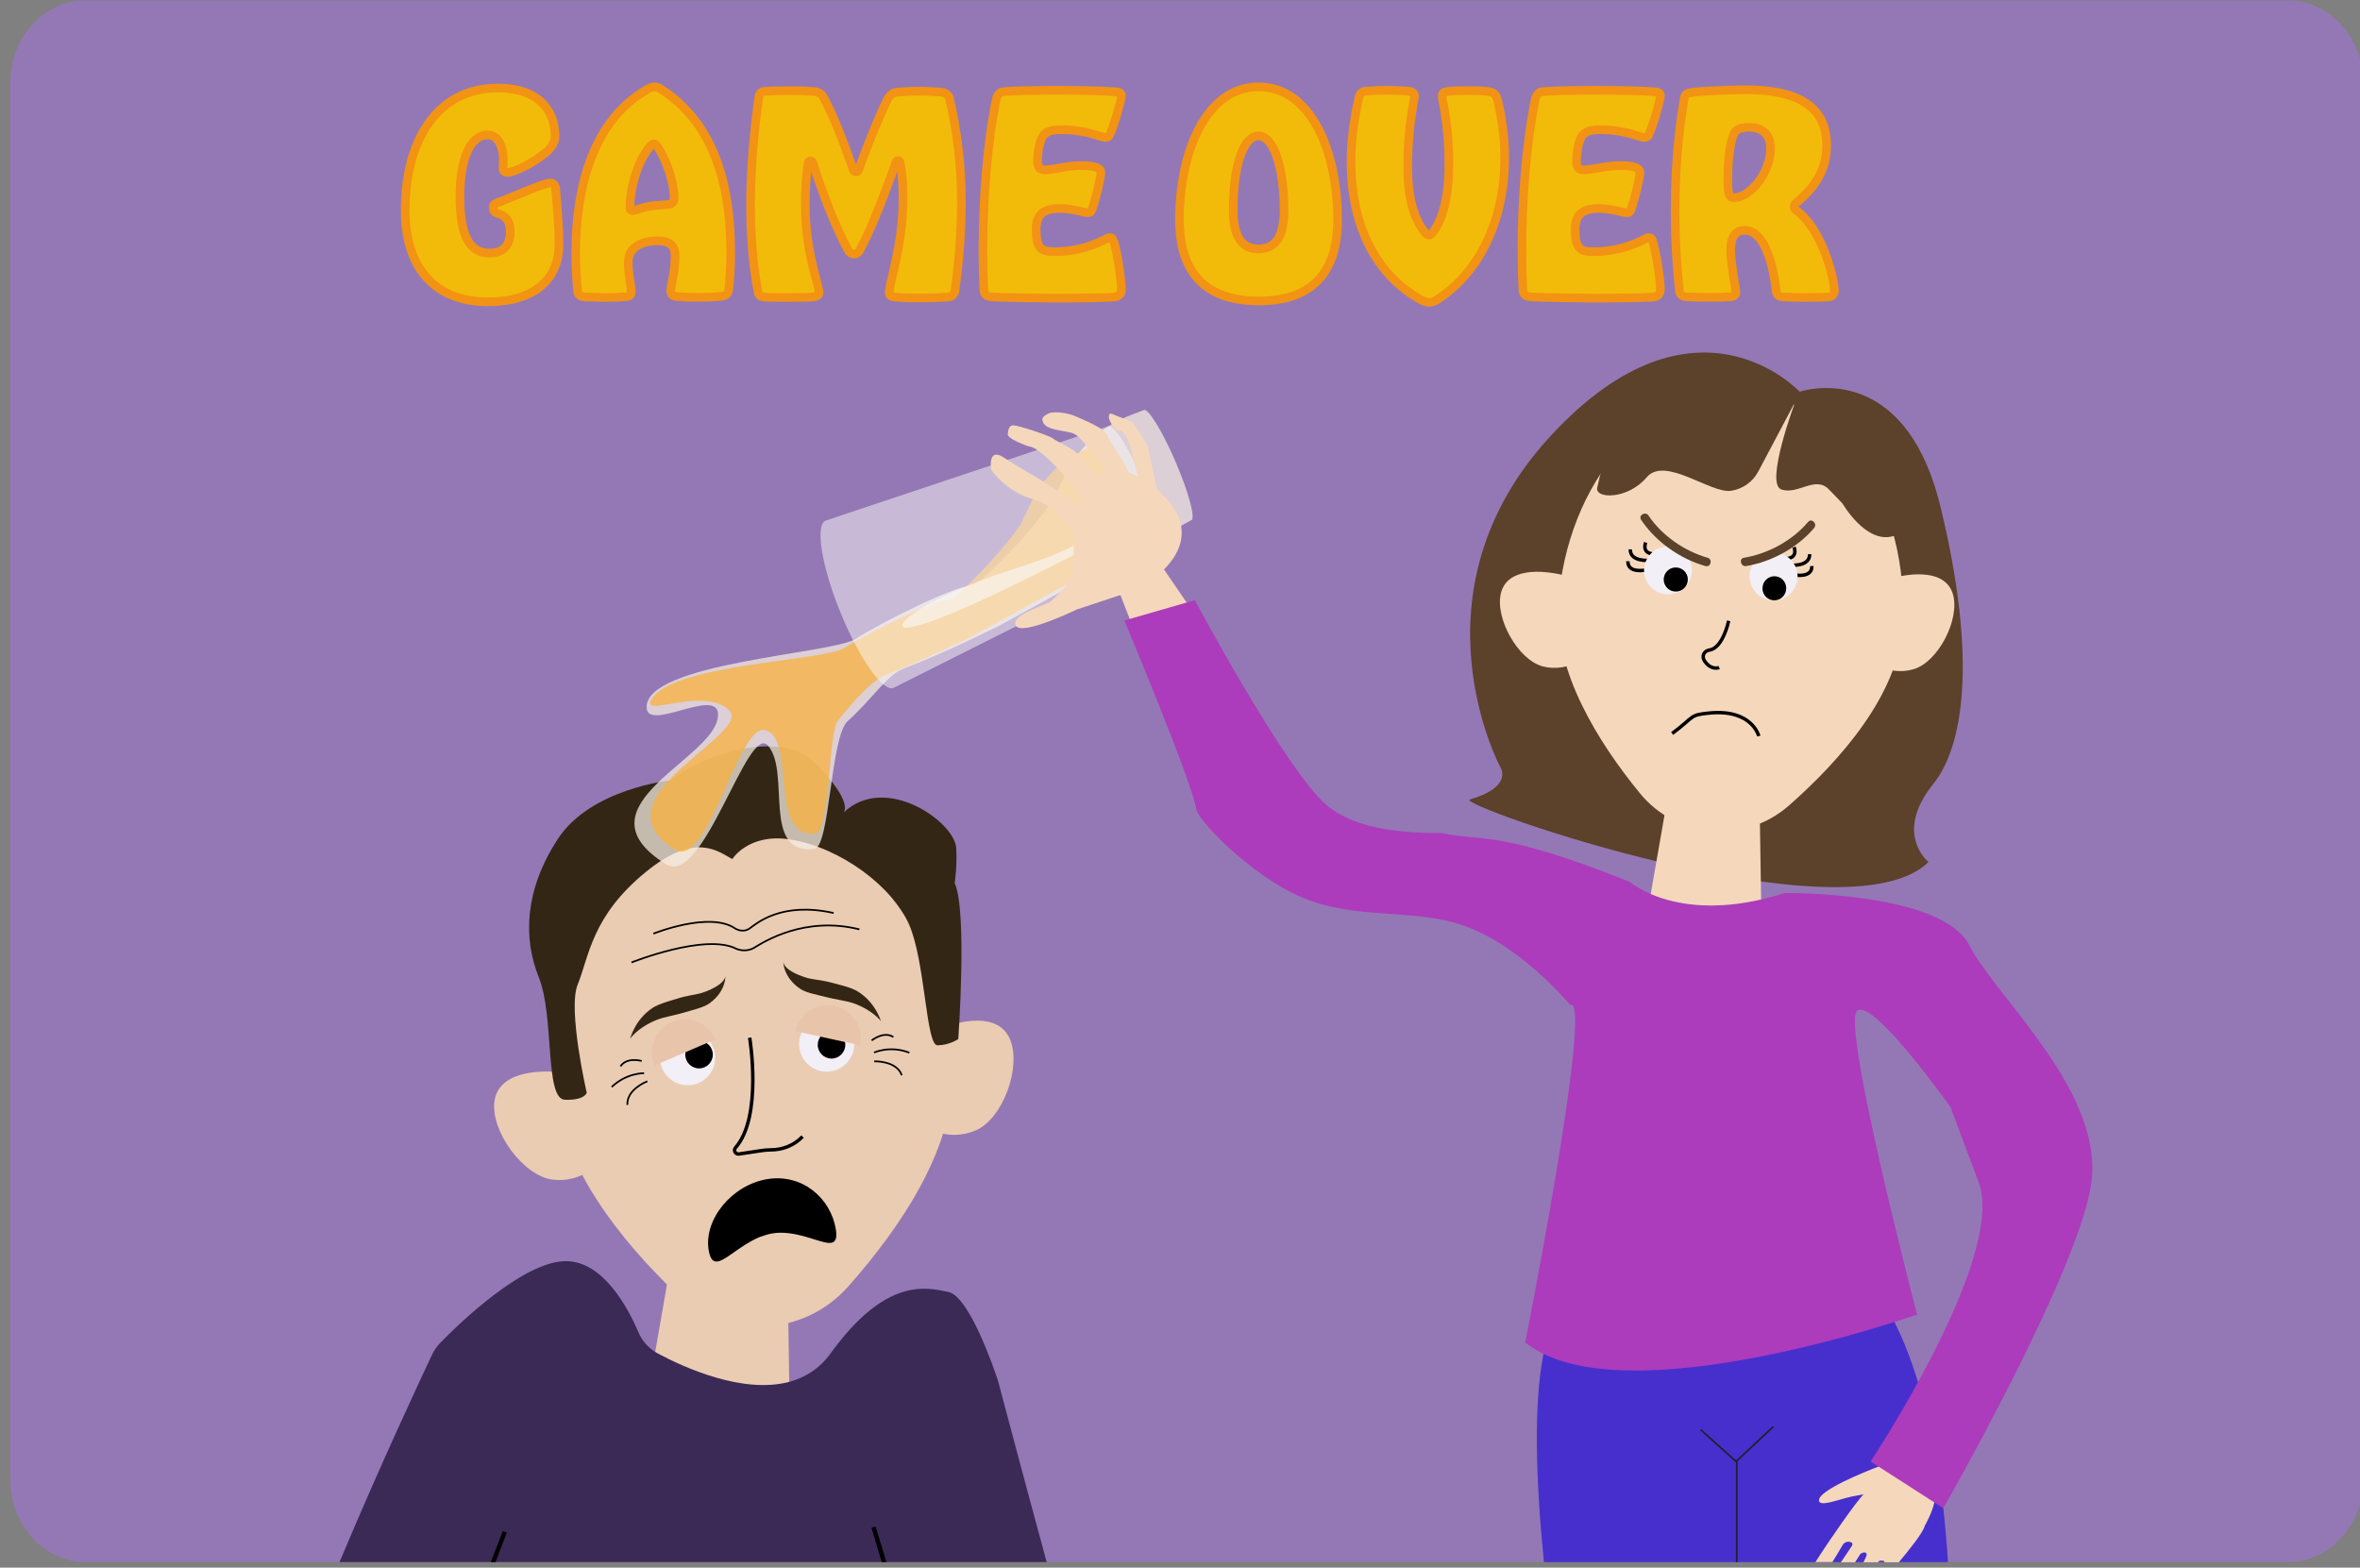 <?xml version="1.0" encoding="utf-8"?>
<!-- Generator: Adobe Illustrator 25.0.0, SVG Export Plug-In . SVG Version: 6.00 Build 0)  -->
<svg version="1.1" id="Layer_1" xmlns="http://www.w3.org/2000/svg" xmlns:xlink="http://www.w3.org/1999/xlink" x="0px" y="0px"
	 viewBox="0 0 1370 910" style="enable-background:new 0 0 1370 910;" xml:space="preserve">
<rect x="0" y="0" width="1370" height="910" fill="#808080" stroke="none"/>
<style type="text/css">
	.st0{fill:#9478B5;}
	.st1{fill:#5C412B;}
	.st2{fill:#F5D8BC;}
	.st3{fill:none;stroke:#000000;stroke-width:2;stroke-miterlimit:10;}
	.st4{fill:#F2EFF6;}
	.st5{fill:#472FCE;}
	.st6{fill:#AC3CBC;}
	.st7{fill:none;stroke:#21202B;stroke-miterlimit:10;}
	.st8{fill:#F4B0EF;}
	.st9{fill:#EACCB2;}
	.st10{fill:#342614;}
	.st11{fill:#E8C5AA;}
	.st12{fill:#3B2A56;}
	.st13{fill:#332615;}
	.st14{fill:none;stroke:#010202;stroke-miterlimit:10;}
	.st15{opacity:0.75;fill:#F4ECE1;enable-background:new    ;}
	.st16{opacity:0.75;fill:#F9B03C;enable-background:new    ;}
	.st17{opacity:0.51;fill:#F9F9F7;enable-background:new    ;}
	.st18{opacity:0.62;fill:#F9F9F7;enable-background:new    ;}
	.st19{fill:#21202B;}
	.st20{enable-background:new    ;}
	.st21{fill:#F2BB09;}
	.st22{fill:none;stroke:#F29313;stroke-width:5;stroke-miterlimit:10;}
</style>
<path class="st0" d="M1371.9,48.3v810.5c0,24-16.1,44-36.9,47.4c-2.1,0.3-4.2,0.5-6.3,0.5H49.2c-23.8,0-43.2-21.6-43.2-48V48.3
	c0-26.4,19.4-48,43.2-48h1279.6C1352.5,0.4,1371.9,22,1371.9,48.3z"/>
<path class="st1" d="M1044.7,227.4c0,0-60.4-65.4-144.5,25.6s-29.1,192.6-29.1,192.6s7.4,11.2-17.8,18.5
	c-9.8,2.8,219.2,83,266.2,36.3c0,0-20.5-16.4,2.7-45.2c17.6-21.8,25.8-72.2,4.4-160.5C1105.4,206.5,1044.7,227.4,1044.7,227.4z"/>
<path class="st2" d="M928.8,367.1c-3.7,14.6-18.4,23.4-33,19.8c-14.6-3.7-28.1-28.1-24.5-42.6c3.7-14.6,23.1-13.8,37.7-10.1
	S932.4,352.5,928.8,367.1z"/>
<path class="st2" d="M1077.1,370c4.2,14.4,19.3,22.7,33.7,18.5c14.4-4.2,27.1-29.1,22.9-43.5c-4.2-14.4-23.6-12.9-38-8.7
	C1081.2,340.5,1072.9,355.6,1077.1,370z"/>
<path class="st2" d="M1104.4,364c-2.6,39.4-36.1,77.4-65.9,103.6c-25.7,22.6-65,19.3-86.6-7.2c-24.2-29.6-49.8-70.7-47.3-109.4
	c4.7-71.8,53.2-127.1,108.3-123.6C1068.1,231.1,1109.1,292.2,1104.4,364z"/>
<path class="st3" d="M1003.5,360.4c0,0-3.2,15.6-11,16.9c-1,0.2-1.9,0.5-2.6,1.2c-1.1,1.1-2.1,3.2,0.2,6c3.8,4.8,7.9,3,7.9,3"/>
<path class="st3" d="M1021,427.3c0,0-3.8-15.7-28.4-13.4c-12.1,1.1-8.5,1.9-21.9,11.9"/>
<path class="st3" d="M956.3,325.3c0,0-10.1,0.6-9.9-6.4"/>
<path class="st3" d="M959.3,321.5c0,0-6.1-0.1-4-6.6"/>
<path class="st3" d="M954.6,331c0,0-9.8,1.8-9.6-5.2"/>
<circle class="st4" cx="968.3" cy="331.1" r="13.9"/>
<circle cx="972.8" cy="336.4" r="7"/>
<path class="st3" d="M1040.6,328.1c0,0,10.1,0.6,9.9-6.4"/>
<path class="st3" d="M1037.5,324.2c0,0,6.1-0.1,4-6.6"/>
<path class="st3" d="M1042.2,333.8c0,0,9.8,1.8,9.6-5.2"/>
<circle class="st4" cx="1029.6" cy="334.6" r="13.9"/>
<ellipse transform="matrix(0.16 -0.987 0.987 0.16 528.12 1303.771)" cx="1030.3" cy="341.5" rx="7" ry="6.9"/>
<g>
	<g>
		<path class="st1" d="M1049.6,303c-9.2,10.9-23.2,18.4-37.2,20.8c-3.2,0.5-1.8,5.4,1.3,4.8c14.7-2.5,29.6-10.5,39.4-22.1
			C1055.2,304.1,1051.7,300.5,1049.6,303L1049.6,303z"/>
	</g>
</g>
<path class="st1" d="M1042.2,233.1l-21.5,40.6c-3.2,6-9,10.2-15.8,11.2c-11.8,1.8-38.4-20.4-49-7.8c-11,13-30.1,12.6-28.7,6
	c3.4-16.3,13-45,13-45s42.4-26.7,60.9-18.5C1019.6,228,1042.2,233.1,1042.2,233.1z"/>
<path class="st1" d="M1042.2,233.1c0,0-17.8,47.5-8.2,51c9.6,3.4,19.8-8.2,27.7,0c7.9,8.2,7.9,8.2,7.9,8.2s13.8,24,29.8,18.8
	s-10.7-61.9-10.7-61.9L1042.2,233.1z"/>
<polygon class="st2" points="1022.9,559 952.2,553.7 969.2,456.3 1021.4,461.3 "/>
<path class="st5" d="M1130.7,906.8H896.2c0-0.2,0-0.3,0-0.5c-4.8-48.7-5.9-91.6-0.2-120.3c5.6-28.3,17.8-42.8,39.4-35.2l148.6-7.7
	c0,0,7.1,6.9,15.8,24.4c4.4,8.8,9.2,20.3,13.7,35c5.8,18.8,11.1,42.8,14.6,73v0c1.1,9.7,2,20,2.7,30.9
	C1130.7,906.5,1130.7,906.7,1130.7,906.8z"/>
<path class="st2" d="M1122.9,872.2c-1.3,6.1-5.6,13.6-5.6,13.6c-0.7,3.7-9.9,15-14.6,20.6c-0.2,0.2-0.3,0.3-0.4,0.5h-8.4
	c0-0.2,0-0.4-0.1-0.5c-0.5-0.9-3.1-0.2-3.1-0.2l-0.1,0.2l-0.3,0.5h-8.6c0.1-0.2,0.2-0.3,0.3-0.5c1.1-2.1,1.8-3.6,1.6-4.2
	c-0.6-2.2-3.6-0.2-3.6-0.2s-1.1,1.7-2.8,4.4c-0.1,0.2-0.2,0.3-0.3,0.5h-8.2c0.1-0.2,0.2-0.3,0.3-0.5c3.1-4.6,5.6-8.2,6.1-9.1
	c0.6-1.1,0.1-1.8-0.8-2.1c-1.8-0.7-3.8,0.2-4.7,1.8c-1.2,2.1-3.2,5.5-5.6,9.3c-0.1,0.2-0.2,0.3-0.3,0.5h-9.8
	c0.1-0.2,0.2-0.3,0.3-0.5c9.5-14.9,23.1-34,27.6-38.9c-2.1,0.6-5.9,1-9.6,2c-7.4,2-15.4,4.9-16.2,2c-1.6-5.8,27-17.2,34.4-20
	c1.1-0.4,1.7-0.7,1.7-0.7s27.9,10.3,30.5,15.5C1123.5,867.7,1123.4,869.8,1122.9,872.2z"/>
<polygon class="st2" points="648.7,341 671.8,400.4 712.6,384.3 673.5,327.4 "/>
<path class="st6" d="M946.1,511.9c0,0,29.2,26,89.9,6.5c0,0,91-1.1,107.2,30.3c16.2,31.4,80.2,86.7,70.4,140.8
	c-9.8,54.2-85.5,186-85.5,186l-42.2-27.1c0,0,79-118.9,62.7-162.2s-16.2-43.3-16.2-43.3s-44.4-62.8-54.2-56.3s34.7,176.5,34.7,176.5
	s-172.2,60.7-227.5,16.2c0,0,40.1-202.5,26-196c0,0-30.9-37.8-67.2-47.7c-30.3-8.2-62.5-1.4-93.9-17.2
	c-27.4-13.7-55.1-42.5-55.9-48.8c-1.8-14.1-41.7-109.4-41.7-109.4l40.9-11.8c0,0,52.8,98.7,76.3,118.8c22,18.9,64.3,15.8,67.7,16.5
	C860.5,488.6,869.3,481.3,946.1,511.9z"/>
<line class="st7" x1="1029.5" y1="828.1" x2="1007.8" y2="848.4"/>
<g>
	<path class="st8" d="M268.3,620.6"/>
	<polygon class="st9" points="458.7,838.7 372.1,832.2 392.9,712.8 456.9,719 	"/>
	<path class="st9" d="M355.7,657.6c-2.1,17.1-17.7,29.3-34.8,27.2c-17.1-2.1-36-28-33.9-45.2c2.1-17.1,24.4-19,41.6-16.9
		C345.6,624.8,357.8,640.4,355.7,657.6z"/>
	<path class="st9" d="M525.3,639.9c6.8,15.9,25.2,23.2,41.1,16.3c15.9-6.8,26.7-37,19.9-52.9c-6.8-15.9-28.8-11.4-44.6-4.6
		C525.8,605.7,518.5,624.1,525.3,639.9z"/>
	<path class="st9" d="M552.9,619.2c2.7,45.4-30.2,93.5-60.5,127.6c-26.1,29.5-71.4,31.3-99.9,4c-31.8-30.4-66.8-73.6-69.5-118.1
		c-4.9-82.6,42.6-152.6,106.1-156.4S548,536.6,552.9,619.2z"/>
	<path class="st10" d="M454.7,558.3c0,0-0.2,8.9,9.8,15.7c3.5,2.4,9.8,3.4,15,4.8c5,1.3,11.8,2.2,15.7,3.5
		c11.6,4.1,16.2,10.5,16.2,10.5s-3.1-11-13.7-17.4c-3.8-2.3-10.6-3.8-15.9-5.2c-4.5-1.2-10.4-1.6-13.9-2.7
		C454.3,563.2,454.7,558.3,454.7,558.3z"/>
	<path class="st10" d="M421.1,566.4c0,0,0.6,8.9-9.2,16c-3.4,2.5-9.6,3.8-14.8,5.4c-5,1.5-11.7,2.6-15.5,4.1
		c-11.5,4.5-15.8,11.1-15.8,11.1s2.7-11.1,13-17.9c3.7-2.4,10.4-4.2,15.7-5.8c4.5-1.4,10.4-2,13.8-3.2
		C421.7,571.3,421.1,566.4,421.1,566.4z"/>
	<path class="st3" d="M435.2,602.4c0,0,7.6,45.9-8.2,63.8c-1.4,1.6-0.1,4,2,3.7l12.6-1.9c2-0.3,4-0.5,5.9-0.5
		c6.9,0,13.4-2.6,18.2-7.5l0.2-0.2"/>
	<path class="st3" d="M465.1,724.5"/>
	<path class="st3" d="M437.5,730.6"/>
	<circle class="st4" cx="399.2" cy="614" r="16"/>
	<circle cx="405.8" cy="612.2" r="8"/>
	<path class="st11" d="M380,618.5c-4.2-9.8,0.3-21.1,10.1-25.3s21.1,0.3,25.3,10.1L380,618.5z"/>
	<circle class="st4" cx="479.9" cy="606.1" r="16"/>
	<circle cx="482.7" cy="606.5" r="8"/>
	<path class="st11" d="M461.7,598.6c2.3-10.4,12.5-17,22.9-14.7c10.4,2.3,17,12.5,14.7,22.9L461.7,598.6z"/>
	<path class="st12" d="M607.8,906.8H197.1c0.1-0.2,0.1-0.3,0.2-0.5c23.8-56.7,47.1-106.3,53.5-119.9c1.2-2.5,2.8-4.8,4.7-6.8
		c10.7-11,48.3-47.5,73-47.5c21.8,0,36.2,27.5,42.1,41.2c2,4.8,5.4,8.8,9.8,11.5c0.5,0.3,1,0.6,1.5,0.9
		c15.5,8.3,49.4,23.6,76.2,16.5c9.2-2.5,17.6-7.6,24.1-16.6c31.9-44.1,55.3-38.4,68.4-35.6c12.2,2.6,26.8,45.5,28.8,51.7
		c0.2,0.5,0.3,1,0.4,1.5c1.6,6,13.5,51,27.7,103.2C607.7,906.5,607.7,906.7,607.8,906.8z"/>
	<path class="st13" d="M489.7,471.7c0,0,6.3-5.7-16.2-28.4s-71.7-1.4-83.6,9.6c0,0-46.9,4.6-66.2,34.3c-19.3,29.7-20,57.6-10.9,80.2
		s3.3,70.6,15.1,71s12.7-4.1,12.7-4.1s-11.1-48.2-5.3-62.6c6.8-16.8,8.1-39.8,39.7-65.6c28.7-23.4,41.7-11.9,50.1-7.4
		c0,0,9.5-15.2,33.5-11.4c29.4,4.6,59.7,27.6,69.1,49.3c9.5,21.7,9.8,70.2,16.5,70.2c6.7,0,12.1-3.6,12.1-3.6s5.3-74.8-2.1-90.5
		c0,0,1.5-9.8,0.9-20.4C554.2,477.1,514,448.6,489.7,471.7z"/>
	<polygon points="294.2,889.7 287.8,906.3 287.6,906.8 284.9,906.8 285.1,906.3 291.9,888.8 	"/>
	<polygon points="514.5,906.8 511.9,906.8 511.7,906.3 505.9,886.9 508.3,886.1 514.4,906.3 	"/>
	<path class="st14" d="M379.3,542c0,0,32.7-13.2,47.5-3c0,0,4.3,2.8,8.3,0s18.3-15.8,48.8-9"/>
	<path class="st14" d="M366.6,558.7c0,0,43-17.2,60.9-7.9c0,0,5.2,2.5,10.6-0.8s29.1-18.4,60.8-10.5"/>
	<path class="st14" d="M372.5,615.9c0,0-8.6-2.5-12.3,3.1"/>
	<path class="st14" d="M373.9,623c0,0-10.2-0.3-18.8,8"/>
	<path class="st14" d="M375.8,627.7c0,0-12.1,4.5-11.6,13.7"/>
	<path class="st14" d="M506,604c0,0,7-5.7,12.6-2"/>
	<path class="st14" d="M507.4,611c0,0,9.3-4.3,20.5,0.1"/>
	<path class="st14" d="M507.5,616.1c0,0,13-0.5,16,8.1"/>
	<path d="M473.5,719.7c-1-0.3-2.1-0.7-3.2-1c-4.9-1.5-10.6-3-16.6-3.1c-0.4,0-0.7,0-1.1,0c-1.4,0-2.8,0.2-4.2,0.4
		c-2.4,0.4-4.6,1.1-6.8,1.9c-0.4,0.1-0.7,0.3-1.1,0.4c-5.8,2.5-10.9,6.2-15.2,9.2c-0.4,0.2-0.7,0.5-1,0.7c-6.9,4.8-11.3,7-12.9-2.4
		c-3-17.9,13.5-37.9,33.9-41.3s36.9,11,39.9,29C486.8,723.5,481.8,722.3,473.5,719.7z"/>
</g>
<g>
	<g>
		<path class="st1" d="M952.7,301.8c8.6,12.8,22.6,22.6,37.3,26.8c3.1,0.9,4.4-3.9,1.3-4.8c-13.4-3.9-26.5-12.8-34.3-24.5
			C955.2,296.6,950.9,299.1,952.7,301.8L952.7,301.8z"/>
	</g>
</g>
<path class="st15" d="M612,288.3c-1.5,6.9-41.2,51.1-48.2,51.6c-10.5,0.7-50.9,20.7-67.1,31c-13.7,8.7-123.3,13.9-121.3,40.2
	c1,13.5,40.3-11.8,41.4,3.1c1.8,25.4-85.3,53.1-30.2,87.5c21.7,13.6,47.5-82.4,59.2-68.9c13.5,15.5-4.1,63.5,26.9,60
	c9.2-1,9.3-65.2,19.4-74.2c13.8-12.3,22.9-26.8,32-30.3c27.3-10.5,53.9-24.2,56.2-25.2l111.2-61.1l0,0c0,0,0.1,0,0.1,0
	c2.5-1.1-1.6-16.3-9.2-34c-7.6-17.7-15.9-31.1-18.4-30c0,0,0,0-0.1,0.1l0,0l-7.1,2.7c-16.6,6.2-30.2,18.5-38.2,34.4L612,288.3z"/>
<path class="st16" d="M593.6,302c-1.4,6.1-36.9,45.8-43.2,46.3c-9.4,0.7-45.6,18.5-60.1,27.8c-12.3,7.8-102.8,9.3-112.5,30.8
	c-4.2,9.2,29.1-7.8,44.7,4.6c17.8,14.2-80.1,50.9-30.8,81.7c19.4,12.1,36.8-73.3,52.4-69.4c18.5,4.6,1.5,63.2,29.3,60.1
	c8.2-0.9,7.7-58.6,12.8-65.2c10.2-13,20.5-24,28.6-27.2c24.5-9.4,48.3-21.7,50.3-22.5l99.6-54.7l0,0c0,0,0.1,0,0.1,0
	c2.3-1-1.4-14.6-8.2-30.5c-6.8-15.9-14.2-27.9-16.5-26.9c0,0,0,0-0.1,0l0,0l-6.4,2.4c-14.9,5.6-27.1,16.6-34.2,30.8L593.6,302z"/>
<g>
	<path class="st17" d="M479.3,302.2c-6.2,2.5-2.4,26.3,8.5,53.1c10.9,26.8,24.7,46.6,30.9,44l154.5-77.6l0,0c0,0,0.1,0,0.1,0
		c3.5-1.4-0.4-19.2-8.7-39.7s-17.9-36-21.4-34.6c0,0-0.1,0.1-0.1,0.1l0,0L479.3,302.2z"/>
	<path class="st18" d="M578.4,333.7c14.8-5.1,41.2-12.6,53.8-22.4c15.4-11.9,15.4-17.5,20-8.1c1.9,3.8-30.2,20-64.7,36.9
		c-34.6,17-61.7,27.2-63.6,23.5C522,359.8,542.1,346.4,578.4,333.7z"/>
</g>
<path class="st2" d="M619.2,339.3c-0.7,1.5-8.4,9.5-9.8,10.2c-6.9,3.4-22.1,7.8-19.8,13.5c2.8,6.7,35.5-9.2,35.5-9.2l35-11.6
	c0,0,53.8-27.5,6.3-62c-29.3-21.3-42.4,7.3-43.3,32.4c-0.1,3.7,0.5,8.9,0,12.8C622.4,331.6,620.5,336.6,619.2,339.3z"/>
<path class="st2" d="M633.1,323.2c0,0-16.6-29-32.9-33.3s-24.8-17.2-24.8-17.2s-2.5-14,8.1-6.6s33.2,17.8,46.1,32l8.6,7.7l-6.5-13.3
	c0,0-6.4-0.9,6.7,2.9c19.5,5.7,1.7-7.5,1.7-7.5l3.6-2.7L633.1,323.2z"/>
<path class="st2" d="M628.5,288.6c0,0-23.4-29.4-31.1-29.4c0,0-13.9-4.6-12.3-7.7c0,0,0-4.6,3.1-4.6s21.6,6.2,23.1,7.7
	s13.9,6.2,17,12.3s1.5-0.5,12.3,15.2C651.4,297.8,628.5,288.6,628.5,288.6z"/>
<path class="st2" d="M646.5,282.4c0,0-10.3-19.6-12-19.6c-1.7,0-6.8-9.8-12-11.4c-4.9-1.6-15.4-1.6-17.1-6.5c-0.8-2.2,0-3.3,3.4-4.9
	c3.4-1.6,12,0,15.4,1.6c3.4,1.6,17.5,6.9,19,11.6c1.5,4.7,12.1,16.9,12.8,24.7C656.7,285.6,646.5,282.4,646.5,282.4z"/>
<path class="st2" d="M662.2,282.4c0,0-4.6-15.4-5.3-20.4c-0.5-3.6-3.9-12-7-12c-3.1,0-6.2-6.2-6.2-7.7s0-3.1,3.1-1.5
	c3.1,1.5,9.2,3.1,10.8,4.6c1.5,1.5,9.2,13.9,9.2,15.4s4.8,23.2,5.5,26.3C673,290.1,662.2,282.4,662.2,282.4z"/>
<rect x="1007.7" y="847.8" class="st19" width="1" height="59"/>
<rect x="997.2" y="825.3" transform="matrix(0.668 -0.744 0.744 0.668 -293.27 1020.896)" class="st19" width="1" height="27.8"/>
<g class="st20">
	<path class="st21" d="M267,114.3c0,24.8,6.9,32.6,17.2,32.6c8,0,12-4.5,12-12.5c0-5.9-2.3-9.2-7.6-10.6c-1.6-0.5-2.2-1.6-2.2-3
		c0-2,0.5-2.8,4.1-3.7c9.1-3.7,25.6-10.9,29-10.9c1.6,0,2.8,1.1,3.1,3.4c0.8,10.5,1.9,20.9,1.9,32.2c0,20.5-14.5,33.4-41.2,33.4
		c-30.9,0-48.1-19.8-48.1-53.2c0-38.9,17.5-70.9,53.9-70.9c23.6,0,33.1,13.1,33.1,27.8c0,3.4-1.6,5.9-3.7,8.1
		c-5.8,5.9-19.4,13.1-24,13.1c-1.6,0-2.5-0.9-2.5-2.7c0-1.4,0.2-3.1,0.2-4.7c0-6.2-2.3-14.4-9.2-14.4C273.6,78.4,267,90.9,267,114.3
		z"/>
	<path class="st21" d="M340.1,172.4c-3-0.2-4.5-0.8-4.8-3.6c-0.6-7-1.1-14.2-1.1-21.7c0-36.5,9.2-77.1,42-95.5
		c1.6-0.8,2.7-1.2,3.7-1.2c1.2,0,2.2,0.5,3.6,1.2c29.7,19,40.7,53.2,40.7,94.8c0,6.7-0.3,13.7-1.1,21.2c-0.3,3.3-2,4.2-5,4.5
		c-3.6,0.3-8,0.5-12.2,0.5c-5.2,0-10.1-0.2-13.4-0.5c-2-0.3-3.1-1.2-3.1-3.3c0-3.4,2.5-10.6,2.5-20.1c0-6.2-3.1-8.9-10-8.9
		c-9.2,0-17.2,3.6-17.2,12.5c0,7,1.7,12.8,1.7,16.9c0.2,1.7-0.5,2.7-2.5,3c-3.4,0.3-8.1,0.5-13.1,0.5
		C347,172.5,343.7,172.5,340.1,172.4z M380.7,119.3c3.7-0.3,6.2-0.5,8.1-0.8c1.9-0.5,2.5-1.6,2.5-3.7c0-9.8-5-23.1-9.7-29.8
		c-0.8-0.9-1.2-1.6-1.9-1.6c-0.8,0-1.4,0.5-2.3,1.6c-7.8,8.9-11.7,25.4-11.7,35.4c0,1.4,0.6,1.9,1.6,1.9
		C369.1,122.2,374,119.7,380.7,119.3z"/>
	<path class="st21" d="M472.3,172.4c-3.6,0.2-8.3,0.3-13.9,0.3c-5.2,0-10.6,0-15.3-0.3c-1.6-0.2-2.7-1.1-3-2.7
		c-3-15.6-4.4-32.8-4.4-50.9c0-19.5,1.7-40.3,4.8-62.3c0.3-2.7,1.9-3.4,3.1-3.4c3.4-0.3,9.5-0.5,15.5-0.5c5,0,9.8,0.2,13.3,0.5
		c2.8,0.3,4.5,1.2,5.8,3.7c5.3,9.7,11.4,25.3,17,41.4c0.3,1.1,0.9,1.6,1.7,1.6c0.8,0,1.2-0.5,1.6-1.4c5.9-16.4,12-31.2,16.7-40.7
		c1.1-2.2,3.1-3.9,5.3-4.2c3.9-0.3,8.4-0.6,13.1-0.6c4.2,0,8.4,0.3,12.8,0.6c2.5,0.3,4.4,1.6,4.8,3.7c4.4,18.7,6.9,38.9,6.9,59.9
		c0,16.2-1.2,33.3-3.7,51.4c-0.3,2.5-1.9,3.7-3.7,3.9c-3.7,0.3-11.2,0.6-18.3,0.6c-5.5,0-10.3-0.3-13.4-0.6c-2-0.3-2.8-1.1-2.8-2.7
		c0-5.6,8-27.2,8-54c0-7.2-0.3-14.7-1.7-21.4c-0.2-0.8-0.6-1.1-1.2-1.1c-0.6,0-1.1,0.5-1.2,1.1c-6.1,16.7-12.6,35-20.8,50.7
		c-0.8,1.7-2.2,2.5-3.4,2.5c-1.4,0-2.8-0.8-3.7-2.5c-8.6-15.9-16.4-38.1-20.3-50.4c-0.3-0.8-0.9-1.2-1.6-1.2s-1.1,0.5-1.2,1.2
		c-1.2,7.8-1.6,16.4-1.6,24.8c0,27,8,46.2,8,50.6C475.3,171.4,474.2,172,472.3,172.4z"/>
	<path class="st21" d="M576.6,172.4c-3.4-0.2-5.3-0.8-5.5-4.5c-0.3-6.9-0.5-14.5-0.5-22.5c0-27.8,2.2-60.9,7.8-88
		c0.6-2.3,2-4.1,4.2-4.2c5.8-0.5,17.8-0.8,30.3-0.8c13.6,0,27.3,0.3,35.1,0.9c2.3,0.2,3,1.1,3,2.2c0,2-3.7,15.9-6.7,22.6
		c-0.5,1.2-1.4,1.7-2.5,1.7c-1.2,0-2.5-0.5-4.8-1.2c-4.8-1.6-11.7-3.3-21.1-3.3c-5.2,0-8,0.9-10,3c-2.3,2.7-3.6,9.5-3.6,15.6
		c0,3.3,1.4,4.7,4.2,4.7c5.5,0,12.6-2.5,21.5-2.5c6.4,0,11.1,1.1,11.1,3.9c0,3.3-3.1,15.6-5,21.2c-0.6,1.9-1.2,2.3-2.5,2.3
		c-2.2,0-9.1-2.5-16.2-2.5c-10.3,0-13.9,4.2-13.9,12c0,10.9,2.5,13.1,10.5,13.1c13.9,0,23.7-4.2,29.3-7c1.6-0.8,2-1.2,3-1.2
		c0.9,0,1.6,0.5,2,1.6c2,5.3,4.7,22.6,4.7,28.6c0,2.5-1.6,4.2-4.5,4.4c-10.1,0.5-22.2,0.6-33.7,0.6C599.1,173,586,172.8,576.6,172.4
		z"/>
	<path class="st21" d="M730.9,174.7c-35.1,0-46.2-20.9-46.2-47c0-40.1,15.8-77.3,45.9-77.3c30.3,0,45.9,37.2,45.9,77.3
		C776.5,153.8,765.5,174.7,730.9,174.7z M745.4,121.8c0-25.1-6.2-42.9-14.8-42.9c-9.1,0-14.7,18.1-14.7,42.8
		c0,16.4,5.3,22.8,14.8,22.8C740.2,144.4,745.4,137.9,745.4,121.8z"/>
	<path class="st21" d="M840.3,53.1c3.9-0.5,8.6-0.5,13-0.5c3.7,0,7.6,0.2,10.6,0.5c3,0.5,4.7,1.6,5.5,5.2
		c2.7,11.4,4.1,22.3,4.1,33.3c0,37.6-15.8,67.8-39.8,82.7c-1.4,0.8-2.7,1.2-4.1,1.2s-2.7-0.5-4.2-1.2C798.9,160,784.3,131,784.3,94
		c0-12,1.6-24.7,4.7-37.8c0.5-2,1.9-3.1,4.1-3.3c3.3-0.3,7.6-0.5,12-0.5c4.2,0,8.6,0.2,12.3,0.5c2.7,0.2,3.7,1.2,3.7,3
		c0,2.7-3.9,17-3.9,41.1c0,17,3.4,30.1,10,37.9c0.8,1.1,1.6,1.6,2.3,1.6c0.6,0,1.4-0.5,2.2-1.6c5.8-7,9.4-21.2,9.4-39.2
		c0-25-3.9-36.5-3.9-39.8C837.2,54,838,53.4,840.3,53.1L840.3,53.1z"/>
	<path class="st21" d="M889.5,172.4c-3.4-0.2-5.3-0.8-5.5-4.5c-0.3-6.9-0.5-14.5-0.5-22.5c0-27.8,2.2-60.9,7.8-88
		c0.6-2.3,2-4.1,4.2-4.2c5.8-0.5,17.8-0.8,30.3-0.8c13.6,0,27.3,0.3,35.1,0.9c2.3,0.2,3,1.1,3,2.2c0,2-3.7,15.9-6.7,22.6
		c-0.5,1.2-1.4,1.7-2.5,1.7c-1.2,0-2.5-0.5-4.8-1.2c-4.8-1.6-11.7-3.3-21.1-3.3c-5.2,0-8,0.9-10,3c-2.3,2.7-3.6,9.5-3.6,15.6
		c0,3.3,1.4,4.7,4.2,4.7c5.5,0,12.6-2.5,21.5-2.5c6.4,0,11.1,1.1,11.1,3.9c0,3.3-3.1,15.6-5,21.2c-0.6,1.9-1.2,2.3-2.5,2.3
		c-2.2,0-9.1-2.5-16.2-2.5c-10.3,0-13.9,4.2-13.9,12c0,10.9,2.5,13.1,10.5,13.1c13.9,0,23.7-4.2,29.3-7c1.6-0.8,2-1.2,3-1.2
		c0.9,0,1.6,0.5,2,1.6c2,5.3,4.7,22.6,4.7,28.6c0,2.5-1.6,4.2-4.5,4.4c-10.1,0.5-22.2,0.6-33.7,0.6C912,173,898.8,172.8,889.5,172.4
		z"/>
	<path class="st21" d="M981.6,53.7c5.6-0.9,25.1-1.6,31.7-1.6c27.3,0,47.1,7.8,47.1,32.2c0,14.7-7.2,24.8-17.8,33.6
		c-0.8,0.6-1.1,1.6-1.1,2.2c0,0.8,0.3,1.4,1.1,1.9c15.9,11.6,22.3,40.9,22.3,46.7c0,2.3-1.4,3.6-3.7,3.7c-3,0.2-8.1,0.3-13.4,0.3
		c-4.4,0-8.9-0.2-11.9-0.3c-3.3-0.2-4.5-1.1-4.8-3.3c-2.7-23.1-9.4-35.4-18.1-35.4c-5.6,0-8.3,3.7-8.3,11.1c0,8.4,3,22.8,3,24.8
		c0,1.7-1.1,2.5-3,2.7c-3.4,0.2-8.1,0.3-13.1,0.3c-4.2,0-8.3-0.2-12.2-0.3c-2.2-0.2-4.2-0.6-4.5-3.7c-1.4-12.8-2.5-28.7-2.5-46.4
		c0-20,1.4-42.3,5.3-65.1C978.2,54.8,979.4,54,981.6,53.7z M1006.6,114.8c8.9,0,21.2-14,21.2-28.6c0-8.7-5.3-12.3-12.5-12.3
		c-3.1,0-6.1,0.6-7.5,2c-3,3-4.8,14.8-4.8,28.7C1003,112.9,1003.9,114.8,1006.6,114.8z"/>
</g>
<g class="st20">
	<path class="st22" d="M267,114.3c0,24.8,6.9,32.6,17.2,32.6c8,0,12-4.5,12-12.5c0-5.9-2.3-9.2-7.6-10.6c-1.6-0.5-2.2-1.6-2.2-3
		c0-2,0.5-2.8,4.1-3.7c9.1-3.7,25.6-10.9,29-10.9c1.6,0,2.8,1.1,3.1,3.4c0.8,10.5,1.9,20.9,1.9,32.2c0,20.5-14.5,33.4-41.2,33.4
		c-30.9,0-48.1-19.8-48.1-53.2c0-38.9,17.5-70.9,53.9-70.9c23.6,0,33.1,13.1,33.1,27.8c0,3.4-1.6,5.9-3.7,8.1
		c-5.8,5.9-19.4,13.1-24,13.1c-1.6,0-2.5-0.9-2.5-2.7c0-1.4,0.2-3.1,0.2-4.7c0-6.2-2.3-14.4-9.2-14.4C273.6,78.4,267,90.9,267,114.3
		z"/>
	<path class="st22" d="M340.1,172.4c-3-0.2-4.5-0.8-4.8-3.6c-0.6-7-1.1-14.2-1.1-21.7c0-36.5,9.2-77.1,42-95.5
		c1.6-0.8,2.7-1.2,3.7-1.2c1.2,0,2.2,0.5,3.6,1.2c29.7,19,40.7,53.2,40.7,94.8c0,6.7-0.3,13.7-1.1,21.2c-0.3,3.3-2,4.2-5,4.5
		c-3.6,0.3-8,0.5-12.2,0.5c-5.2,0-10.1-0.2-13.4-0.5c-2-0.3-3.1-1.2-3.1-3.3c0-3.4,2.5-10.6,2.5-20.1c0-6.2-3.1-8.9-10-8.9
		c-9.2,0-17.2,3.6-17.2,12.5c0,7,1.7,12.8,1.7,16.9c0.2,1.7-0.5,2.7-2.5,3c-3.4,0.3-8.1,0.5-13.1,0.5
		C347,172.5,343.7,172.5,340.1,172.4z M380.7,119.3c3.7-0.3,6.2-0.5,8.1-0.8c1.9-0.5,2.5-1.6,2.5-3.7c0-9.8-5-23.1-9.7-29.8
		c-0.8-0.9-1.2-1.6-1.9-1.6c-0.8,0-1.4,0.5-2.3,1.6c-7.8,8.9-11.7,25.4-11.7,35.4c0,1.4,0.6,1.9,1.6,1.9
		C369.1,122.2,374,119.7,380.7,119.3z"/>
	<path class="st22" d="M472.3,172.4c-3.6,0.2-8.3,0.3-13.9,0.3c-5.2,0-10.6,0-15.3-0.3c-1.6-0.2-2.7-1.1-3-2.7
		c-3-15.6-4.4-32.8-4.4-50.9c0-19.5,1.7-40.3,4.8-62.3c0.3-2.7,1.9-3.4,3.1-3.4c3.4-0.3,9.5-0.5,15.5-0.5c5,0,9.8,0.2,13.3,0.5
		c2.8,0.3,4.5,1.2,5.8,3.7c5.3,9.7,11.4,25.3,17,41.4c0.3,1.1,0.9,1.6,1.7,1.6c0.8,0,1.2-0.5,1.6-1.4c5.9-16.4,12-31.2,16.7-40.7
		c1.1-2.2,3.1-3.9,5.3-4.2c3.9-0.3,8.4-0.6,13.1-0.6c4.2,0,8.4,0.3,12.8,0.6c2.5,0.3,4.4,1.6,4.8,3.7c4.4,18.7,6.9,38.9,6.9,59.9
		c0,16.2-1.2,33.3-3.7,51.4c-0.3,2.5-1.9,3.7-3.7,3.9c-3.7,0.3-11.2,0.6-18.3,0.6c-5.5,0-10.3-0.3-13.4-0.6c-2-0.3-2.8-1.1-2.8-2.7
		c0-5.6,8-27.2,8-54c0-7.2-0.3-14.7-1.7-21.4c-0.2-0.8-0.6-1.1-1.2-1.1c-0.6,0-1.1,0.5-1.2,1.1c-6.1,16.7-12.6,35-20.8,50.7
		c-0.8,1.7-2.2,2.5-3.4,2.5c-1.4,0-2.8-0.8-3.7-2.5c-8.6-15.9-16.4-38.1-20.3-50.4c-0.3-0.8-0.9-1.2-1.6-1.2s-1.1,0.5-1.2,1.2
		c-1.2,7.8-1.6,16.4-1.6,24.8c0,27,8,46.2,8,50.6C475.3,171.4,474.2,172,472.3,172.4z"/>
	<path class="st22" d="M576.6,172.4c-3.4-0.2-5.3-0.8-5.5-4.5c-0.3-6.9-0.5-14.5-0.5-22.5c0-27.8,2.2-60.9,7.8-88
		c0.6-2.3,2-4.1,4.2-4.2c5.8-0.5,17.8-0.8,30.3-0.8c13.6,0,27.3,0.3,35.1,0.9c2.3,0.2,3,1.1,3,2.2c0,2-3.7,15.9-6.7,22.6
		c-0.5,1.2-1.4,1.7-2.5,1.7c-1.2,0-2.5-0.5-4.8-1.2c-4.8-1.6-11.7-3.3-21.1-3.3c-5.2,0-8,0.9-10,3c-2.3,2.7-3.6,9.5-3.6,15.6
		c0,3.3,1.4,4.7,4.2,4.7c5.5,0,12.6-2.5,21.5-2.5c6.4,0,11.1,1.1,11.1,3.9c0,3.3-3.1,15.6-5,21.2c-0.6,1.9-1.2,2.3-2.5,2.3
		c-2.2,0-9.1-2.5-16.2-2.5c-10.3,0-13.9,4.2-13.9,12c0,10.9,2.5,13.1,10.5,13.1c13.9,0,23.7-4.2,29.3-7c1.6-0.8,2-1.2,3-1.2
		c0.9,0,1.6,0.5,2,1.6c2,5.3,4.7,22.6,4.7,28.6c0,2.5-1.6,4.2-4.5,4.4c-10.1,0.5-22.2,0.6-33.7,0.6C599.1,173,586,172.8,576.6,172.4
		z"/>
	<path class="st22" d="M730.9,174.7c-35.1,0-46.2-20.9-46.2-47c0-40.1,15.8-77.3,45.9-77.3c30.3,0,45.9,37.2,45.9,77.3
		C776.5,153.8,765.5,174.7,730.9,174.7z M745.4,121.8c0-25.1-6.2-42.9-14.8-42.9c-9.1,0-14.7,18.1-14.7,42.8
		c0,16.4,5.3,22.8,14.8,22.8C740.2,144.4,745.4,137.9,745.4,121.8z"/>
	<path class="st22" d="M840.3,53.1c3.9-0.5,8.6-0.5,13-0.5c3.7,0,7.6,0.2,10.6,0.5c3,0.5,4.7,1.6,5.5,5.2
		c2.7,11.4,4.1,22.3,4.1,33.3c0,37.6-15.8,67.8-39.8,82.7c-1.4,0.8-2.7,1.2-4.1,1.2s-2.7-0.5-4.2-1.2C798.9,160,784.3,131,784.3,94
		c0-12,1.6-24.7,4.7-37.8c0.5-2,1.9-3.1,4.1-3.3c3.3-0.3,7.6-0.5,12-0.5c4.2,0,8.6,0.2,12.3,0.5c2.7,0.2,3.7,1.2,3.7,3
		c0,2.7-3.9,17-3.9,41.1c0,17,3.4,30.1,10,37.9c0.8,1.1,1.6,1.6,2.3,1.6c0.6,0,1.4-0.5,2.2-1.6c5.8-7,9.4-21.2,9.4-39.2
		c0-25-3.9-36.5-3.9-39.8C837.2,54,838,53.4,840.3,53.1L840.3,53.1z"/>
	<path class="st22" d="M889.5,172.4c-3.4-0.2-5.3-0.8-5.5-4.5c-0.3-6.9-0.5-14.5-0.5-22.5c0-27.8,2.2-60.9,7.8-88
		c0.6-2.3,2-4.1,4.2-4.2c5.8-0.5,17.8-0.8,30.3-0.8c13.6,0,27.3,0.3,35.1,0.9c2.3,0.2,3,1.1,3,2.2c0,2-3.7,15.9-6.7,22.6
		c-0.5,1.2-1.4,1.7-2.5,1.7c-1.2,0-2.5-0.5-4.8-1.2c-4.8-1.6-11.7-3.3-21.1-3.3c-5.2,0-8,0.9-10,3c-2.3,2.7-3.6,9.5-3.6,15.6
		c0,3.3,1.4,4.7,4.2,4.7c5.5,0,12.6-2.5,21.5-2.5c6.4,0,11.1,1.1,11.1,3.9c0,3.3-3.1,15.6-5,21.2c-0.6,1.9-1.2,2.3-2.5,2.3
		c-2.2,0-9.1-2.5-16.2-2.5c-10.3,0-13.9,4.2-13.9,12c0,10.9,2.5,13.1,10.5,13.1c13.9,0,23.7-4.2,29.3-7c1.6-0.8,2-1.2,3-1.2
		c0.9,0,1.6,0.5,2,1.6c2,5.3,4.7,22.6,4.7,28.6c0,2.5-1.6,4.2-4.5,4.4c-10.1,0.5-22.2,0.6-33.7,0.6C912,173,898.8,172.8,889.5,172.4
		z"/>
	<path class="st22" d="M981.6,53.7c5.6-0.9,25.1-1.6,31.7-1.6c27.3,0,47.1,7.8,47.1,32.2c0,14.7-7.2,24.8-17.8,33.6
		c-0.8,0.6-1.1,1.6-1.1,2.2c0,0.8,0.3,1.4,1.1,1.9c15.9,11.6,22.3,40.9,22.3,46.7c0,2.3-1.4,3.6-3.7,3.7c-3,0.2-8.1,0.3-13.4,0.3
		c-4.4,0-8.9-0.2-11.9-0.3c-3.3-0.2-4.5-1.1-4.8-3.3c-2.7-23.1-9.4-35.4-18.1-35.4c-5.6,0-8.3,3.7-8.3,11.1c0,8.4,3,22.8,3,24.8
		c0,1.7-1.1,2.5-3,2.7c-3.4,0.2-8.1,0.3-13.1,0.3c-4.2,0-8.3-0.2-12.2-0.3c-2.2-0.2-4.2-0.6-4.5-3.7c-1.4-12.8-2.5-28.7-2.5-46.4
		c0-20,1.4-42.3,5.3-65.1C978.2,54.8,979.4,54,981.6,53.7z M1006.6,114.8c8.9,0,21.2-14,21.2-28.6c0-8.7-5.3-12.3-12.5-12.3
		c-3.1,0-6.1,0.6-7.5,2c-3,3-4.8,14.8-4.8,28.7C1003,112.9,1003.9,114.8,1006.6,114.8z"/>
</g>
</svg>
